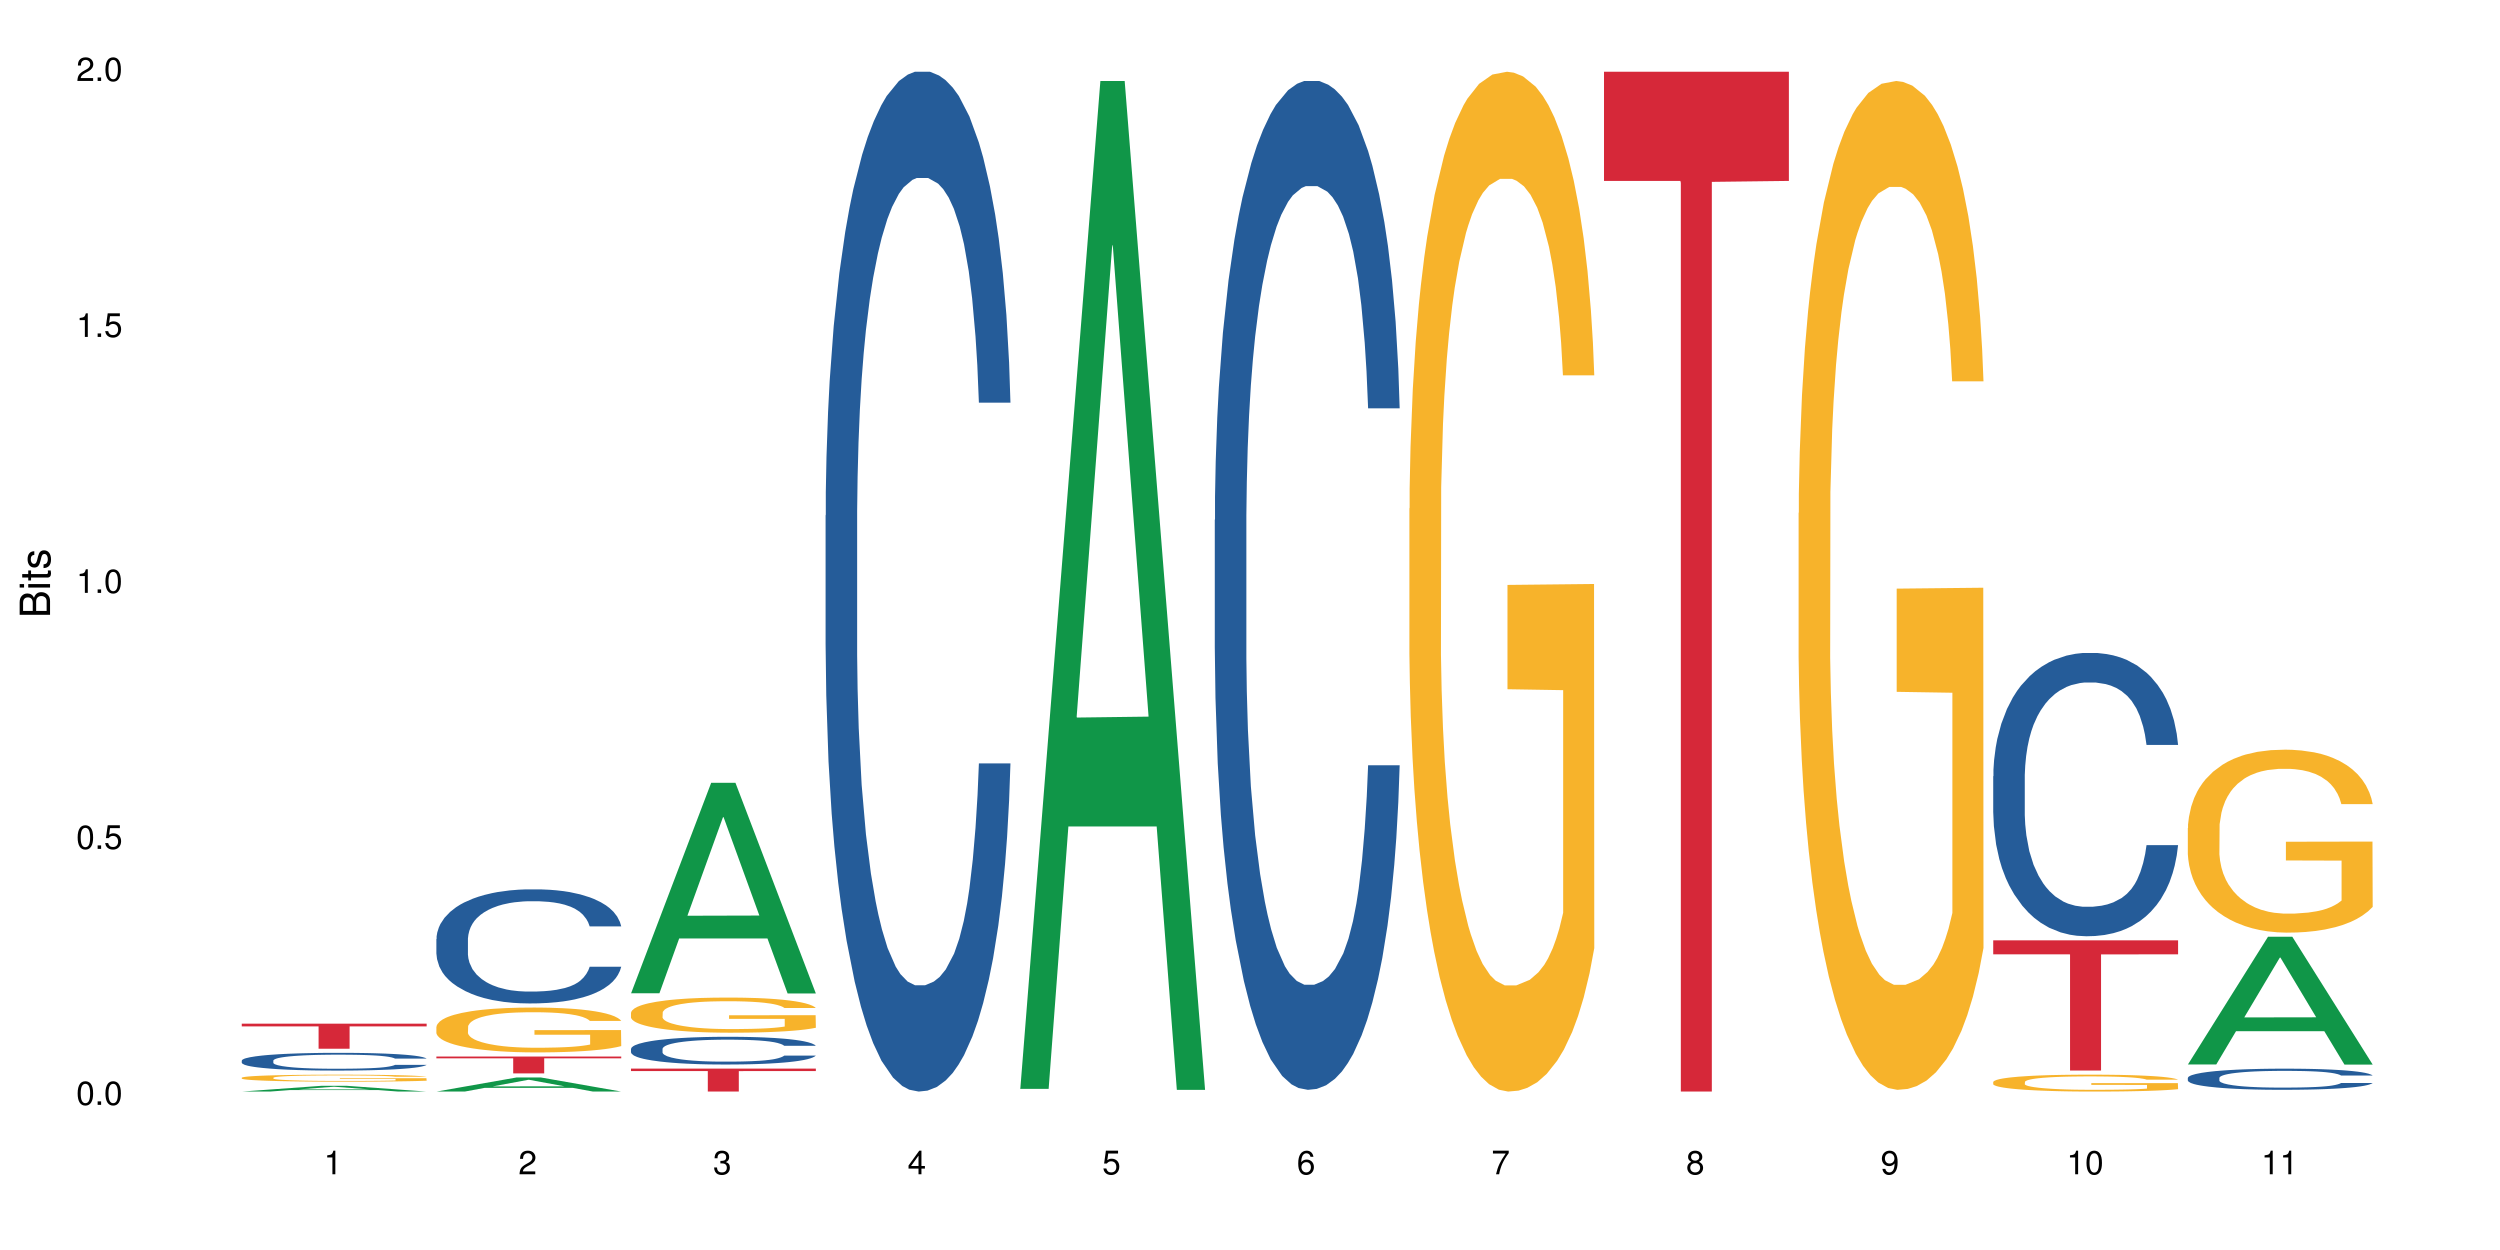<?xml version="1.0" encoding="UTF-8"?>
<svg xmlns="http://www.w3.org/2000/svg" xmlns:xlink="http://www.w3.org/1999/xlink" width="720pt" height="360pt" viewBox="0 0 720 360" version="1.1">
<defs>
<g>
<symbol overflow="visible" id="glyph0-0">
<path style="stroke:none;" d=""/>
</symbol>
<symbol overflow="visible" id="glyph0-1">
<path style="stroke:none;" d="M 2.641 -6.797 C 2 -6.797 1.422 -6.531 1.078 -6.047 C 0.641 -5.453 0.406 -4.547 0.406 -3.297 C 0.406 -1 1.188 0.219 2.641 0.219 C 4.078 0.219 4.859 -1 4.859 -3.234 C 4.859 -4.562 4.656 -5.438 4.203 -6.047 C 3.844 -6.531 3.281 -6.797 2.641 -6.797 Z M 2.641 -6.047 C 3.547 -6.047 4 -5.125 4 -3.312 C 4 -1.375 3.562 -0.484 2.625 -0.484 C 1.734 -0.484 1.281 -1.422 1.281 -3.281 C 1.281 -5.141 1.734 -6.047 2.641 -6.047 Z M 2.641 -6.047 "/>
</symbol>
<symbol overflow="visible" id="glyph0-2">
<path style="stroke:none;" d="M 1.828 -1 L 0.828 -1 L 0.828 0 L 1.828 0 Z M 1.828 -1 "/>
</symbol>
<symbol overflow="visible" id="glyph0-3">
<path style="stroke:none;" d="M 4.562 -6.797 L 1.062 -6.797 L 0.547 -3.094 L 1.328 -3.094 C 1.719 -3.562 2.047 -3.734 2.578 -3.734 C 3.484 -3.734 4.062 -3.109 4.062 -2.094 C 4.062 -1.125 3.484 -0.531 2.578 -0.531 C 1.828 -0.531 1.375 -0.906 1.188 -1.672 L 0.328 -1.672 C 0.453 -1.109 0.547 -0.844 0.75 -0.594 C 1.125 -0.078 1.828 0.219 2.594 0.219 C 3.969 0.219 4.922 -0.781 4.922 -2.219 C 4.922 -3.562 4.031 -4.484 2.719 -4.484 C 2.25 -4.484 1.859 -4.359 1.469 -4.062 L 1.734 -5.969 L 4.562 -5.969 Z M 4.562 -6.797 "/>
</symbol>
<symbol overflow="visible" id="glyph0-4">
<path style="stroke:none;" d="M 2.484 -4.844 L 2.484 0 L 3.328 0 L 3.328 -6.797 L 2.766 -6.797 C 2.469 -5.75 2.281 -5.609 0.984 -5.453 L 0.984 -4.844 Z M 2.484 -4.844 "/>
</symbol>
<symbol overflow="visible" id="glyph0-5">
<path style="stroke:none;" d="M 4.859 -0.828 L 1.281 -0.828 C 1.359 -1.391 1.672 -1.75 2.5 -2.234 L 3.469 -2.75 C 4.406 -3.266 4.906 -3.969 4.906 -4.812 C 4.906 -5.375 4.672 -5.906 4.266 -6.266 C 3.859 -6.625 3.375 -6.797 2.719 -6.797 C 1.859 -6.797 1.219 -6.5 0.844 -5.922 C 0.609 -5.562 0.5 -5.125 0.484 -4.438 L 1.328 -4.438 C 1.359 -4.906 1.406 -5.188 1.531 -5.406 C 1.75 -5.812 2.188 -6.062 2.703 -6.062 C 3.469 -6.062 4.031 -5.516 4.031 -4.781 C 4.031 -4.25 3.719 -3.797 3.125 -3.438 L 2.234 -2.938 C 0.812 -2.141 0.406 -1.5 0.328 0 L 4.859 0 Z M 4.859 -0.828 "/>
</symbol>
<symbol overflow="visible" id="glyph0-6">
<path style="stroke:none;" d="M 2.125 -3.125 L 2.578 -3.125 C 3.516 -3.125 3.984 -2.703 3.984 -1.891 C 3.984 -1.031 3.469 -0.531 2.578 -0.531 C 1.656 -0.531 1.203 -0.984 1.156 -1.969 L 0.312 -1.969 C 0.344 -1.422 0.438 -1.078 0.609 -0.766 C 0.953 -0.109 1.625 0.219 2.547 0.219 C 3.953 0.219 4.859 -0.609 4.859 -1.906 C 4.859 -2.766 4.516 -3.25 3.703 -3.516 C 4.344 -3.766 4.656 -4.25 4.656 -4.938 C 4.656 -6.109 3.875 -6.797 2.578 -6.797 C 1.203 -6.797 0.484 -6.047 0.453 -4.609 L 1.297 -4.609 C 1.312 -5.016 1.344 -5.25 1.453 -5.453 C 1.641 -5.828 2.062 -6.062 2.594 -6.062 C 3.344 -6.062 3.797 -5.625 3.797 -4.906 C 3.797 -4.422 3.609 -4.141 3.25 -3.984 C 3.016 -3.891 2.719 -3.844 2.125 -3.844 Z M 2.125 -3.125 "/>
</symbol>
<symbol overflow="visible" id="glyph0-7">
<path style="stroke:none;" d="M 3.141 -1.625 L 3.141 0 L 3.984 0 L 3.984 -1.625 L 4.984 -1.625 L 4.984 -2.391 L 3.984 -2.391 L 3.984 -6.797 L 3.359 -6.797 L 0.266 -2.516 L 0.266 -1.625 Z M 3.141 -2.391 L 1 -2.391 L 3.141 -5.359 Z M 3.141 -2.391 "/>
</symbol>
<symbol overflow="visible" id="glyph0-8">
<path style="stroke:none;" d="M 4.781 -5.031 C 4.609 -6.141 3.891 -6.797 2.844 -6.797 C 2.094 -6.797 1.422 -6.438 1.031 -5.828 C 0.609 -5.172 0.406 -4.344 0.406 -3.094 C 0.406 -1.953 0.578 -1.234 0.984 -0.625 C 1.359 -0.078 1.953 0.219 2.703 0.219 C 3.984 0.219 4.922 -0.734 4.922 -2.078 C 4.922 -3.344 4.062 -4.234 2.844 -4.234 C 2.172 -4.234 1.641 -3.969 1.281 -3.469 C 1.281 -5.125 1.828 -6.047 2.797 -6.047 C 3.391 -6.047 3.797 -5.672 3.938 -5.031 Z M 2.734 -3.484 C 3.547 -3.484 4.062 -2.922 4.062 -2 C 4.062 -1.156 3.484 -0.531 2.703 -0.531 C 1.922 -0.531 1.328 -1.188 1.328 -2.047 C 1.328 -2.891 1.906 -3.484 2.734 -3.484 Z M 2.734 -3.484 "/>
</symbol>
<symbol overflow="visible" id="glyph0-9">
<path style="stroke:none;" d="M 4.984 -6.797 L 0.438 -6.797 L 0.438 -5.969 L 4.109 -5.969 C 2.5 -3.656 1.828 -2.234 1.328 0 L 2.219 0 C 2.594 -2.172 3.453 -4.047 4.984 -6.094 Z M 4.984 -6.797 "/>
</symbol>
<symbol overflow="visible" id="glyph0-10">
<path style="stroke:none;" d="M 3.75 -3.578 C 4.453 -4 4.688 -4.344 4.688 -4.984 C 4.688 -6.047 3.844 -6.797 2.641 -6.797 C 1.438 -6.797 0.594 -6.047 0.594 -4.984 C 0.594 -4.359 0.828 -4.016 1.516 -3.578 C 0.734 -3.203 0.359 -2.641 0.359 -1.891 C 0.359 -0.641 1.297 0.219 2.641 0.219 C 3.984 0.219 4.922 -0.641 4.922 -1.875 C 4.922 -2.641 4.531 -3.203 3.75 -3.578 Z M 2.641 -6.047 C 3.359 -6.047 3.812 -5.625 3.812 -4.969 C 3.812 -4.344 3.344 -3.922 2.641 -3.922 C 1.922 -3.922 1.453 -4.344 1.453 -4.984 C 1.453 -5.625 1.922 -6.047 2.641 -6.047 Z M 2.641 -3.203 C 3.484 -3.203 4.062 -2.672 4.062 -1.875 C 4.062 -1.062 3.484 -0.531 2.625 -0.531 C 1.797 -0.531 1.219 -1.078 1.219 -1.875 C 1.219 -2.672 1.797 -3.203 2.641 -3.203 Z M 2.641 -3.203 "/>
</symbol>
<symbol overflow="visible" id="glyph0-11">
<path style="stroke:none;" d="M 0.516 -1.547 C 0.672 -0.438 1.406 0.219 2.438 0.219 C 3.188 0.219 3.859 -0.141 4.266 -0.75 C 4.688 -1.406 4.891 -2.25 4.891 -3.484 C 4.891 -4.625 4.703 -5.359 4.312 -5.953 C 3.938 -6.5 3.344 -6.797 2.594 -6.797 C 1.297 -6.797 0.359 -5.844 0.359 -4.516 C 0.359 -3.25 1.234 -2.344 2.453 -2.344 C 3.094 -2.344 3.562 -2.578 4.016 -3.109 C 4 -1.453 3.469 -0.531 2.5 -0.531 C 1.906 -0.531 1.484 -0.906 1.359 -1.547 Z M 2.578 -6.062 C 3.375 -6.062 3.969 -5.406 3.969 -4.531 C 3.969 -3.688 3.375 -3.094 2.547 -3.094 C 1.734 -3.094 1.234 -3.672 1.234 -4.578 C 1.234 -5.438 1.797 -6.062 2.578 -6.062 Z M 2.578 -6.062 "/>
</symbol>
<symbol overflow="visible" id="glyph1-0">
<path style="stroke:none;" d=""/>
</symbol>
<symbol overflow="visible" id="glyph1-1">
<path style="stroke:none;" d="M 0 -0.953 L 0 -4.891 C 0 -5.719 -0.234 -6.344 -0.734 -6.797 C -1.188 -7.234 -1.812 -7.469 -2.5 -7.469 C -3.547 -7.469 -4.188 -7 -4.625 -5.875 C -4.984 -6.672 -5.641 -7.094 -6.531 -7.094 C -7.156 -7.094 -7.734 -6.859 -8.141 -6.391 C -8.562 -5.938 -8.75 -5.344 -8.75 -4.5 L -8.75 -0.953 Z M -4.984 -2.062 L -7.766 -2.062 L -7.766 -4.219 C -7.766 -4.844 -7.688 -5.203 -7.453 -5.5 C -7.219 -5.812 -6.859 -5.969 -6.375 -5.969 C -5.906 -5.969 -5.531 -5.812 -5.297 -5.5 C -5.062 -5.203 -4.984 -4.844 -4.984 -4.219 Z M -0.984 -2.062 L -4 -2.062 L -4 -4.781 C -4 -5.328 -3.859 -5.688 -3.578 -5.953 C -3.297 -6.219 -2.922 -6.359 -2.484 -6.359 C -2.062 -6.359 -1.688 -6.219 -1.406 -5.953 C -1.109 -5.688 -0.984 -5.328 -0.984 -4.781 Z M -0.984 -2.062 "/>
</symbol>
<symbol overflow="visible" id="glyph1-2">
<path style="stroke:none;" d="M -6.281 -1.797 L -6.281 -0.797 L 0 -0.797 L 0 -1.797 Z M -8.75 -1.797 L -8.75 -0.797 L -7.484 -0.797 L -7.484 -1.797 Z M -8.75 -1.797 "/>
</symbol>
<symbol overflow="visible" id="glyph1-3">
<path style="stroke:none;" d="M -6.281 -3.047 L -6.281 -2.016 L -8.016 -2.016 L -8.016 -1.016 L -6.281 -1.016 L -6.281 -0.172 L -5.469 -0.172 L -5.469 -1.016 L -0.719 -1.016 C -0.078 -1.016 0.281 -1.453 0.281 -2.234 C 0.281 -2.469 0.25 -2.719 0.188 -3.047 L -0.641 -3.047 C -0.609 -2.922 -0.594 -2.766 -0.594 -2.562 C -0.594 -2.141 -0.719 -2.016 -1.156 -2.016 L -5.469 -2.016 L -5.469 -3.047 Z M -6.281 -3.047 "/>
</symbol>
<symbol overflow="visible" id="glyph1-4">
<path style="stroke:none;" d="M -4.531 -5.25 C -5.766 -5.25 -6.469 -4.422 -6.469 -2.969 C -6.469 -1.516 -5.719 -0.562 -4.547 -0.562 C -3.562 -0.562 -3.094 -1.062 -2.734 -2.562 L -2.516 -3.484 C -2.344 -4.188 -2.094 -4.469 -1.625 -4.469 C -1.047 -4.469 -0.641 -3.875 -0.641 -3 C -0.641 -2.453 -0.797 -2 -1.062 -1.75 C -1.25 -1.594 -1.422 -1.531 -1.875 -1.469 L -1.875 -0.406 C -0.422 -0.453 0.281 -1.266 0.281 -2.922 C 0.281 -4.5 -0.5 -5.516 -1.719 -5.516 C -2.656 -5.516 -3.172 -4.984 -3.469 -3.734 L -3.703 -2.766 C -3.891 -1.953 -4.156 -1.609 -4.594 -1.609 C -5.172 -1.609 -5.547 -2.125 -5.547 -2.938 C -5.547 -3.75 -5.203 -4.172 -4.531 -4.203 Z M -4.531 -5.25 "/>
</symbol>
</g>
</defs>
<g id="surface124058">
<rect x="0" y="0" width="720" height="360" style="fill:rgb(100%,100%,100%);fill-opacity:1;stroke:none;"/>
<path style=" stroke:none;fill-rule:nonzero;fill:rgb(6.275%,58.824%,28.235%);fill-opacity:1;" d="M 69.629 314.367 L 69.688 314.367 L 92.723 312.703 L 99.723 312.703 L 122.875 314.371 L 114.738 314.371 L 108.938 313.938 L 83.508 313.938 L 77.82 314.367 L 69.629 314.367 L 85.957 313.754 L 106.605 313.754 L 96.309 312.977 L 96.195 312.977 L 96.082 312.98 L 85.898 313.754 L 85.957 313.754 Z M 69.629 314.367 "/>
<path style=" stroke:none;fill-rule:nonzero;fill:rgb(14.51%,36.078%,60%);fill-opacity:1;" d="M 69.629 305.441 L 69.695 305.438 L 69.695 305.324 L 69.891 305.148 L 70.344 304.922 L 70.797 304.77 L 71.969 304.492 L 73.59 304.227 L 75.277 304.02 L 76.512 303.898 L 77.617 303.805 L 80.148 303.633 L 81.773 303.543 L 83.523 303.465 L 85.668 303.387 L 87.227 303.34 L 90.73 303.266 L 93.328 303.23 L 95.344 303.219 L 99.691 303.219 L 102.289 303.238 L 104.172 303.262 L 106.25 303.297 L 108.004 303.34 L 111.055 303.441 L 113.781 303.574 L 115.016 303.648 L 116.965 303.793 L 118.457 303.934 L 119.496 304.055 L 120.664 304.227 L 121.703 304.438 L 122.484 304.676 L 122.875 304.875 L 113.781 304.875 L 113.328 304.688 L 112.809 304.543 L 111.836 304.352 L 110.859 304.219 L 109.496 304.082 L 108.266 303.992 L 106.574 303.906 L 105.082 303.848 L 103.523 303.805 L 102.031 303.777 L 99.172 303.75 L 95.863 303.75 L 94.629 303.758 L 92.098 303.797 L 90.73 303.828 L 88.785 303.895 L 87.422 303.957 L 85.797 304.051 L 84.695 304.129 L 83.328 304.25 L 82.355 304.359 L 81.254 304.512 L 80.602 304.629 L 80.02 304.758 L 79.5 304.914 L 79.109 305.078 L 78.852 305.25 L 78.719 305.418 L 78.719 306.141 L 78.852 306.309 L 79.176 306.508 L 80.02 306.789 L 81.254 307.039 L 82.68 307.234 L 84.043 307.375 L 84.824 307.441 L 85.863 307.516 L 87.484 307.609 L 89.824 307.703 L 91.188 307.738 L 93.266 307.777 L 95.406 307.797 L 98.266 307.797 L 100.797 307.777 L 102.484 307.754 L 104.238 307.715 L 106.641 307.637 L 108.133 307.562 L 109.434 307.473 L 110.406 307.383 L 111.055 307.309 L 112.031 307.164 L 112.809 307.004 L 113.395 306.844 L 113.781 306.684 L 122.875 306.684 L 122.484 306.871 L 121.898 307.051 L 121.316 307.188 L 120.406 307.352 L 119.367 307.496 L 117.875 307.66 L 116.641 307.766 L 115.016 307.883 L 113.523 307.973 L 111.898 308.051 L 109.496 308.145 L 107.938 308.191 L 106.25 308.234 L 104.238 308.27 L 101.707 308.305 L 98.977 308.324 L 96.445 308.328 L 93.719 308.316 L 91.707 308.301 L 89.043 308.258 L 85.73 308.172 L 83.328 308.086 L 81.445 307.996 L 79.824 307.902 L 78.004 307.777 L 75.668 307.57 L 74.238 307.41 L 73.266 307.281 L 72.16 307.098 L 71.383 306.938 L 70.473 306.676 L 69.824 306.344 L 69.629 306.086 Z M 69.629 305.441 "/>
<path style=" stroke:none;fill-rule:nonzero;fill:rgb(96.863%,70.196%,16.863%);fill-opacity:1;" d="M 69.629 310.371 L 69.695 310.371 L 69.695 310.332 L 69.953 310.25 L 70.602 310.137 L 71.449 310.043 L 72.355 309.969 L 72.941 309.93 L 73.914 309.875 L 74.758 309.832 L 76.902 309.75 L 79.629 309.672 L 81.121 309.641 L 82.809 309.609 L 85.215 309.574 L 86.316 309.559 L 89.691 309.531 L 93.523 309.512 L 97.746 309.508 L 99.691 309.508 L 102.355 309.516 L 105.992 309.535 L 108.07 309.555 L 109.691 309.574 L 111.379 309.598 L 113.457 309.633 L 115.406 309.68 L 116.965 309.723 L 118.523 309.777 L 119.82 309.836 L 120.926 309.902 L 121.898 309.98 L 122.484 310.043 L 122.875 310.109 L 113.848 310.109 L 113.328 310.043 L 112.742 309.992 L 111.77 309.934 L 110.797 309.887 L 109.82 309.852 L 108.004 309.805 L 106.445 309.777 L 104.496 309.75 L 102.613 309.734 L 100.473 309.723 L 99.172 309.719 L 95.73 309.719 L 92.613 309.73 L 90.797 309.746 L 89.5 309.762 L 87.68 309.789 L 86.578 309.812 L 85.926 309.824 L 83.98 309.883 L 82.68 309.934 L 81.965 309.969 L 81.059 310.023 L 80.406 310.074 L 79.695 310.148 L 79.305 310.203 L 78.785 310.328 L 78.719 310.66 L 78.914 310.73 L 79.305 310.805 L 79.824 310.871 L 80.602 310.941 L 81.383 310.996 L 82.746 311.066 L 83.914 311.117 L 84.824 311.148 L 86.578 311.195 L 87.289 311.215 L 88.98 311.246 L 90.73 311.273 L 92.875 311.293 L 94.5 311.305 L 97.094 311.316 L 100.406 311.316 L 104.305 311.305 L 106.77 311.289 L 108.457 311.273 L 109.562 311.262 L 110.926 311.242 L 111.898 311.223 L 112.809 311.203 L 113.914 311.172 L 113.914 310.73 L 97.875 310.73 L 97.875 310.523 L 122.809 310.52 L 122.875 311.242 L 121.512 311.289 L 119.82 311.34 L 118.199 311.375 L 116.512 311.406 L 114.109 311.441 L 112.16 311.465 L 109.172 311.488 L 106.445 311.508 L 103.59 311.516 L 101.055 311.523 L 98.07 311.523 L 95.406 311.52 L 92.551 311.512 L 90.277 311.496 L 88.199 311.477 L 86.121 311.453 L 83.523 311.414 L 81.836 311.383 L 80.082 311.344 L 78.332 311.297 L 76.773 311.25 L 75.734 311.211 L 74.695 311.164 L 73.59 311.109 L 72.551 311.047 L 71.773 310.992 L 71.059 310.926 L 70.539 310.863 L 70.02 310.781 L 69.758 310.715 L 69.629 310.66 Z M 69.629 310.371 "/>
<path style=" stroke:none;fill-rule:nonzero;fill:rgb(83.922%,15.686%,22.353%);fill-opacity:1;" d="M 69.629 294.82 L 122.875 294.82 L 122.875 295.594 L 100.684 295.602 L 100.684 302.039 L 91.754 302.039 L 91.754 295.605 L 91.625 295.594 L 69.629 295.594 Z M 69.629 294.82 "/>
<path style=" stroke:none;fill-rule:nonzero;fill:rgb(6.275%,58.824%,28.235%);fill-opacity:1;" d="M 125.676 314.367 L 125.734 314.363 L 148.77 310.312 L 155.77 310.312 L 178.918 314.371 L 170.785 314.371 L 164.984 313.312 L 139.555 313.312 L 133.867 314.367 L 125.676 314.367 L 142 312.875 L 162.652 312.871 L 152.355 310.977 L 152.242 310.973 L 152.129 310.984 L 141.945 312.871 L 142 312.875 Z M 125.676 314.367 "/>
<path style=" stroke:none;fill-rule:nonzero;fill:rgb(14.51%,36.078%,60%);fill-opacity:1;" d="M 125.676 270.434 L 125.742 270.406 L 125.742 269.684 L 125.934 268.543 L 126.391 267.102 L 126.844 266.109 L 128.012 264.336 L 129.637 262.625 L 131.324 261.305 L 132.559 260.523 L 133.664 259.922 L 136.195 258.812 L 137.816 258.242 L 139.57 257.73 L 141.715 257.219 L 143.273 256.918 L 146.777 256.438 L 149.375 256.23 L 151.391 256.141 L 155.738 256.141 L 158.336 256.258 L 160.219 256.41 L 162.297 256.648 L 164.051 256.918 L 167.102 257.582 L 169.828 258.422 L 171.062 258.902 L 173.012 259.832 L 174.504 260.734 L 175.543 261.516 L 176.711 262.625 L 177.75 263.977 L 178.531 265.508 L 178.918 266.801 L 169.828 266.801 L 169.375 265.598 L 168.855 264.668 L 167.883 263.438 L 166.906 262.566 L 165.543 261.695 L 164.309 261.125 L 162.621 260.555 L 161.129 260.191 L 159.57 259.922 L 158.078 259.742 L 155.219 259.562 L 151.906 259.562 L 150.676 259.621 L 148.141 259.863 L 146.777 260.074 L 144.832 260.492 L 143.469 260.883 L 141.844 261.484 L 140.738 261.996 L 139.375 262.777 L 138.402 263.469 L 137.297 264.457 L 136.648 265.207 L 136.066 266.051 L 135.547 267.039 L 135.156 268.094 L 134.895 269.203 L 134.766 270.285 L 134.766 274.941 L 134.895 276.02 L 135.219 277.281 L 136.066 279.113 L 137.297 280.707 L 138.727 281.969 L 140.09 282.867 L 140.871 283.289 L 141.91 283.77 L 143.531 284.371 L 145.871 284.969 L 147.234 285.211 L 149.312 285.449 L 151.453 285.57 L 154.312 285.57 L 156.844 285.449 L 158.531 285.301 L 160.285 285.062 L 162.688 284.551 L 164.18 284.07 L 165.48 283.5 L 166.453 282.93 L 167.102 282.449 L 168.074 281.516 L 168.855 280.496 L 169.441 279.445 L 169.828 278.422 L 178.918 278.422 L 178.531 279.625 L 177.945 280.797 L 177.363 281.668 L 176.453 282.719 L 175.414 283.648 L 173.922 284.699 L 172.688 285.391 L 171.062 286.141 L 169.57 286.711 L 167.945 287.223 L 165.543 287.824 L 163.984 288.125 L 162.297 288.395 L 160.285 288.633 L 157.754 288.844 L 155.023 288.965 L 152.492 288.996 L 149.766 288.934 L 147.754 288.816 L 145.09 288.543 L 141.777 288.004 L 139.375 287.434 L 137.492 286.863 L 135.871 286.262 L 134.051 285.449 L 131.715 284.129 L 130.285 283.109 L 129.312 282.266 L 128.207 281.098 L 127.43 280.047 L 126.52 278.363 L 125.871 276.23 L 125.676 274.578 Z M 125.676 270.434 "/>
<path style=" stroke:none;fill-rule:nonzero;fill:rgb(96.863%,70.196%,16.863%);fill-opacity:1;" d="M 125.676 295.707 L 125.742 295.695 L 125.742 295.461 L 126 294.93 L 126.648 294.199 L 127.492 293.598 L 128.402 293.125 L 128.988 292.875 L 129.961 292.523 L 130.805 292.262 L 132.949 291.73 L 135.676 291.234 L 137.168 291.023 L 138.855 290.824 L 141.258 290.598 L 142.363 290.516 L 145.738 290.328 L 149.57 290.211 L 153.793 290.176 L 155.738 290.188 L 158.402 290.234 L 162.039 290.363 L 164.117 290.48 L 165.738 290.598 L 167.426 290.754 L 169.504 290.988 L 171.453 291.273 L 173.012 291.555 L 174.57 291.91 L 175.867 292.285 L 176.973 292.699 L 177.945 293.195 L 178.531 293.609 L 178.918 294.02 L 169.895 294.02 L 169.375 293.609 L 168.789 293.289 L 167.816 292.898 L 166.844 292.617 L 165.867 292.391 L 164.051 292.086 L 162.492 291.898 L 160.543 291.73 L 158.66 291.625 L 156.52 291.555 L 155.219 291.531 L 151.777 291.531 L 148.66 291.613 L 146.844 291.707 L 145.543 291.801 L 143.727 291.98 L 142.621 292.121 L 141.973 292.215 L 140.027 292.582 L 138.727 292.91 L 138.012 293.137 L 137.105 293.488 L 136.453 293.809 L 135.738 294.281 L 135.352 294.633 L 134.832 295.438 L 134.766 297.559 L 134.961 298.008 L 135.352 298.492 L 135.871 298.918 L 136.648 299.363 L 137.43 299.707 L 138.793 300.168 L 139.961 300.473 L 140.871 300.676 L 142.621 300.992 L 143.336 301.098 L 145.023 301.312 L 146.777 301.477 L 148.922 301.617 L 150.543 301.688 L 153.141 301.746 L 156.453 301.746 L 160.348 301.676 L 162.816 301.582 L 164.504 301.488 L 165.609 301.406 L 166.973 301.277 L 167.945 301.156 L 168.855 301.027 L 169.961 300.828 L 169.961 298.008 L 153.922 297.996 L 153.922 296.676 L 178.855 296.664 L 178.918 301.277 L 177.555 301.594 L 175.867 301.902 L 174.246 302.137 L 172.555 302.336 L 170.152 302.562 L 168.207 302.703 L 165.219 302.867 L 162.492 302.973 L 159.637 303.047 L 157.102 303.082 L 154.117 303.094 L 151.453 303.07 L 148.598 303 L 146.324 302.902 L 144.246 302.785 L 142.168 302.633 L 139.57 302.383 L 137.883 302.184 L 136.129 301.938 L 134.375 301.641 L 132.816 301.324 L 131.777 301.074 L 130.742 300.793 L 129.637 300.438 L 128.598 300.035 L 127.82 299.672 L 127.105 299.258 L 126.586 298.867 L 126.066 298.34 L 125.805 297.914 L 125.676 297.547 Z M 125.676 295.707 "/>
<path style=" stroke:none;fill-rule:nonzero;fill:rgb(83.922%,15.686%,22.353%);fill-opacity:1;" d="M 125.676 304.273 L 178.918 304.273 L 178.918 304.793 L 156.73 304.797 L 156.73 309.133 L 147.801 309.133 L 147.801 304.801 L 147.672 304.793 L 125.676 304.793 Z M 125.676 304.273 "/>
<path style=" stroke:none;fill-rule:nonzero;fill:rgb(6.275%,58.824%,28.235%);fill-opacity:1;" d="M 181.723 286.062 L 181.777 286.004 L 204.816 225.453 L 211.812 225.453 L 234.965 286.121 L 226.832 286.121 L 221.031 270.285 L 195.602 270.285 L 189.914 286.062 L 181.723 286.062 L 198.047 263.734 L 218.695 263.676 L 208.402 235.363 L 208.289 235.309 L 208.172 235.477 L 197.992 263.676 L 198.047 263.734 Z M 181.723 286.062 "/>
<path style=" stroke:none;fill-rule:nonzero;fill:rgb(14.51%,36.078%,60%);fill-opacity:1;" d="M 181.723 302.074 L 181.785 302.066 L 181.785 301.891 L 181.98 301.613 L 182.438 301.262 L 182.891 301.023 L 184.059 300.59 L 185.684 300.176 L 187.371 299.855 L 188.605 299.664 L 189.707 299.52 L 192.242 299.25 L 193.863 299.109 L 195.617 298.984 L 197.762 298.863 L 199.32 298.789 L 202.824 298.672 L 205.422 298.621 L 207.434 298.598 L 211.785 298.598 L 214.383 298.629 L 216.266 298.664 L 218.344 298.723 L 220.098 298.789 L 223.148 298.949 L 225.875 299.152 L 227.109 299.27 L 229.059 299.496 L 230.551 299.715 L 231.59 299.906 L 232.758 300.176 L 233.797 300.504 L 234.578 300.875 L 234.965 301.191 L 225.875 301.191 L 225.422 300.898 L 224.902 300.672 L 223.926 300.371 L 222.953 300.16 L 221.59 299.949 L 220.355 299.812 L 218.668 299.672 L 217.176 299.586 L 215.617 299.52 L 214.121 299.477 L 211.266 299.43 L 207.953 299.43 L 206.723 299.445 L 204.188 299.504 L 202.824 299.555 L 200.875 299.656 L 199.512 299.754 L 197.891 299.898 L 196.785 300.023 L 195.422 300.211 L 194.449 300.379 L 193.344 300.621 L 192.695 300.805 L 192.109 301.008 L 191.59 301.25 L 191.203 301.504 L 190.941 301.773 L 190.812 302.035 L 190.812 303.168 L 190.941 303.43 L 191.266 303.738 L 192.109 304.184 L 193.344 304.57 L 194.773 304.875 L 196.137 305.094 L 196.918 305.195 L 197.953 305.312 L 199.578 305.457 L 201.914 305.605 L 203.281 305.664 L 205.355 305.723 L 207.5 305.75 L 210.355 305.75 L 212.891 305.723 L 214.578 305.684 L 216.332 305.625 L 218.734 305.504 L 220.227 305.387 L 221.523 305.246 L 222.5 305.109 L 223.148 304.992 L 224.121 304.766 L 224.902 304.516 L 225.484 304.262 L 225.875 304.016 L 234.965 304.016 L 234.578 304.305 L 233.992 304.59 L 233.406 304.801 L 232.5 305.059 L 231.461 305.285 L 229.965 305.539 L 228.734 305.707 L 227.109 305.891 L 225.617 306.027 L 223.992 306.152 L 221.59 306.297 L 220.031 306.371 L 218.344 306.438 L 216.332 306.496 L 213.797 306.547 L 211.07 306.574 L 208.539 306.582 L 205.812 306.566 L 203.801 306.539 L 201.137 306.473 L 197.824 306.34 L 195.422 306.203 L 193.539 306.062 L 191.918 305.918 L 190.098 305.723 L 187.762 305.402 L 186.332 305.152 L 185.359 304.949 L 184.254 304.664 L 183.477 304.406 L 182.566 304 L 181.918 303.48 L 181.723 303.078 Z M 181.723 302.074 "/>
<path style=" stroke:none;fill-rule:nonzero;fill:rgb(96.863%,70.196%,16.863%);fill-opacity:1;" d="M 181.723 291.633 L 181.785 291.625 L 181.785 291.441 L 182.047 291.023 L 182.695 290.449 L 183.539 289.98 L 184.449 289.609 L 185.035 289.414 L 186.008 289.137 L 186.852 288.934 L 188.996 288.52 L 191.723 288.133 L 193.215 287.965 L 194.902 287.809 L 197.305 287.633 L 198.41 287.566 L 201.785 287.418 L 205.617 287.328 L 209.836 287.301 L 211.785 287.309 L 214.449 287.344 L 218.082 287.445 L 220.16 287.539 L 221.785 287.633 L 223.473 287.754 L 225.551 287.938 L 227.5 288.16 L 229.059 288.379 L 230.617 288.656 L 231.914 288.953 L 233.02 289.277 L 233.992 289.664 L 234.578 289.988 L 234.965 290.312 L 225.941 290.312 L 225.422 289.988 L 224.836 289.738 L 223.863 289.434 L 222.891 289.211 L 221.914 289.035 L 220.098 288.797 L 218.539 288.648 L 216.59 288.52 L 214.707 288.438 L 212.566 288.379 L 211.266 288.363 L 207.824 288.363 L 204.707 288.426 L 202.891 288.5 L 201.59 288.574 L 199.773 288.715 L 198.668 288.824 L 198.02 288.898 L 196.07 289.184 L 194.773 289.445 L 194.059 289.617 L 193.148 289.895 L 192.5 290.145 L 191.785 290.516 L 191.398 290.793 L 190.879 291.422 L 190.812 293.086 L 191.008 293.438 L 191.398 293.816 L 191.918 294.148 L 192.695 294.5 L 193.477 294.766 L 194.84 295.129 L 196.008 295.367 L 196.918 295.523 L 198.668 295.773 L 199.383 295.859 L 201.07 296.023 L 202.824 296.152 L 204.969 296.266 L 206.59 296.32 L 209.188 296.367 L 212.5 296.367 L 216.395 296.312 L 218.863 296.238 L 220.551 296.164 L 221.656 296.098 L 223.02 295.996 L 223.992 295.902 L 224.902 295.801 L 226.004 295.645 L 226.004 293.438 L 209.969 293.426 L 209.969 292.391 L 234.902 292.383 L 234.965 295.996 L 233.602 296.246 L 231.914 296.488 L 230.293 296.672 L 228.602 296.828 L 226.199 297.004 L 224.254 297.113 L 221.266 297.246 L 218.539 297.328 L 215.68 297.383 L 213.148 297.41 L 210.164 297.422 L 207.5 297.402 L 204.645 297.348 L 202.371 297.273 L 200.293 297.18 L 198.215 297.059 L 195.617 296.867 L 193.93 296.707 L 192.176 296.516 L 190.422 296.281 L 188.863 296.035 L 187.824 295.84 L 186.785 295.617 L 185.684 295.34 L 184.645 295.027 L 183.863 294.738 L 183.152 294.418 L 182.633 294.109 L 182.113 293.695 L 181.852 293.363 L 181.723 293.074 Z M 181.723 291.633 "/>
<path style=" stroke:none;fill-rule:nonzero;fill:rgb(83.922%,15.686%,22.353%);fill-opacity:1;" d="M 181.723 307.762 L 234.965 307.762 L 234.965 308.469 L 212.777 308.477 L 212.777 314.371 L 203.848 314.371 L 203.848 308.48 L 203.719 308.469 L 181.723 308.469 Z M 181.723 307.762 "/>
<path style=" stroke:none;fill-rule:nonzero;fill:rgb(14.51%,36.078%,60%);fill-opacity:1;" d="M 237.77 148.457 L 237.832 148.188 L 237.832 141.742 L 238.027 131.543 L 238.484 118.656 L 238.938 109.797 L 240.105 93.957 L 241.73 78.652 L 243.418 66.84 L 244.652 59.859 L 245.754 54.492 L 248.289 44.559 L 249.91 39.457 L 251.664 34.891 L 253.805 30.328 L 255.363 27.645 L 258.871 23.348 L 261.469 21.469 L 263.48 20.664 L 267.832 20.664 L 270.43 21.738 L 272.312 23.078 L 274.391 25.227 L 276.145 27.645 L 279.195 33.551 L 281.922 41.066 L 283.156 45.363 L 285.105 53.684 L 286.598 61.738 L 287.637 68.719 L 288.805 78.652 L 289.844 90.734 L 290.621 104.426 L 291.012 115.969 L 281.922 115.969 L 281.469 105.23 L 280.949 96.91 L 279.973 85.902 L 279 78.117 L 277.637 70.332 L 276.402 65.23 L 274.715 60.129 L 273.223 56.906 L 271.664 54.492 L 270.168 52.879 L 267.312 51.27 L 264 51.27 L 262.766 51.805 L 260.234 53.953 L 258.871 55.832 L 256.922 59.59 L 255.559 63.082 L 253.938 68.449 L 252.832 73.016 L 251.469 79.996 L 250.496 86.172 L 249.391 95.031 L 248.742 101.742 L 248.156 109.258 L 247.637 118.117 L 247.25 127.516 L 246.988 137.449 L 246.859 147.113 L 246.859 188.727 L 246.988 198.391 L 247.312 209.668 L 248.156 226.043 L 249.391 240.273 L 250.82 251.547 L 252.184 259.602 L 252.961 263.359 L 254 267.656 L 255.625 273.027 L 257.961 278.395 L 259.324 280.543 L 261.402 282.691 L 263.547 283.766 L 266.402 283.766 L 268.938 282.691 L 270.625 281.348 L 272.379 279.199 L 274.781 274.637 L 276.273 270.34 L 277.57 265.242 L 278.547 260.141 L 279.195 255.844 L 280.168 247.52 L 280.949 238.395 L 281.531 228.996 L 281.922 219.867 L 291.012 219.867 L 290.621 230.609 L 290.039 241.078 L 289.453 248.863 L 288.547 258.262 L 287.508 266.582 L 286.012 275.98 L 284.777 282.152 L 283.156 288.867 L 281.664 293.969 L 280.039 298.531 L 277.637 303.898 L 276.078 306.586 L 274.391 309 L 272.379 311.148 L 269.844 313.027 L 267.117 314.102 L 264.586 314.371 L 261.859 313.832 L 259.844 312.762 L 257.184 310.344 L 253.871 305.512 L 251.469 300.41 L 249.586 295.309 L 247.961 289.941 L 246.145 282.691 L 243.809 270.879 L 242.379 261.75 L 241.406 254.234 L 240.301 243.762 L 239.523 234.367 L 238.613 219.332 L 237.965 200.27 L 237.77 185.504 Z M 237.77 148.457 "/>
<path style=" stroke:none;fill-rule:nonzero;fill:rgb(6.275%,58.824%,28.235%);fill-opacity:1;" d="M 293.816 313.602 L 293.871 313.328 L 316.91 23.324 L 323.906 23.324 L 347.059 313.875 L 338.926 313.875 L 333.121 238.031 L 307.695 238.031 L 302.008 313.602 L 293.816 313.602 L 310.141 206.656 L 330.789 206.387 L 320.492 70.793 L 320.379 70.52 L 320.266 71.34 L 310.082 206.387 L 310.141 206.656 Z M 293.816 313.602 "/>
<path style=" stroke:none;fill-rule:nonzero;fill:rgb(14.51%,36.078%,60%);fill-opacity:1;" d="M 349.859 149.742 L 349.926 149.477 L 349.926 143.102 L 350.121 133.012 L 350.574 120.262 L 351.031 111.5 L 352.199 95.828 L 353.82 80.691 L 355.512 69.004 L 356.742 62.098 L 357.848 56.789 L 360.379 46.961 L 362.004 41.914 L 363.758 37.398 L 365.898 32.883 L 367.457 30.23 L 370.965 25.98 L 373.562 24.121 L 375.574 23.324 L 379.926 23.324 L 382.523 24.387 L 384.406 25.715 L 386.484 27.84 L 388.234 30.23 L 391.289 36.07 L 394.016 43.508 L 395.25 47.758 L 397.195 55.992 L 398.691 63.957 L 399.73 70.863 L 400.898 80.691 L 401.938 92.641 L 402.715 106.188 L 403.105 117.605 L 394.016 117.605 L 393.559 106.984 L 393.039 98.75 L 392.066 87.859 L 391.094 80.16 L 389.73 72.457 L 388.496 67.41 L 386.809 62.363 L 385.312 59.176 L 383.754 56.789 L 382.262 55.195 L 379.406 53.602 L 376.094 53.602 L 374.859 54.133 L 372.328 56.258 L 370.965 58.117 L 369.016 61.832 L 367.652 65.285 L 366.027 70.598 L 364.926 75.113 L 363.562 82.02 L 362.586 88.125 L 361.484 96.891 L 360.836 103.531 L 360.25 110.969 L 359.73 119.73 L 359.34 129.027 L 359.082 138.855 L 358.953 148.414 L 358.953 189.582 L 359.082 199.141 L 359.406 210.297 L 360.25 226.496 L 361.484 240.574 L 362.914 251.727 L 364.277 259.695 L 365.055 263.414 L 366.094 267.664 L 367.719 272.977 L 370.055 278.285 L 371.418 280.41 L 373.496 282.535 L 375.641 283.598 L 378.496 283.598 L 381.027 282.535 L 382.715 281.207 L 384.469 279.082 L 386.871 274.57 L 388.367 270.32 L 389.664 265.273 L 390.637 260.227 L 391.289 255.977 L 392.262 247.746 L 393.039 238.715 L 393.625 229.418 L 394.016 220.391 L 403.105 220.391 L 402.715 231.012 L 402.133 241.371 L 401.547 249.07 L 400.637 258.367 L 399.598 266.602 L 398.105 275.895 L 396.871 282.004 L 395.25 288.645 L 393.754 293.691 L 392.133 298.207 L 389.73 303.516 L 388.172 306.172 L 386.484 308.562 L 384.469 310.688 L 381.938 312.547 L 379.211 313.609 L 376.68 313.875 L 373.949 313.344 L 371.938 312.281 L 369.277 309.891 L 365.965 305.109 L 363.562 300.066 L 361.68 295.02 L 360.055 289.707 L 358.238 282.535 L 355.898 270.852 L 354.473 261.82 L 353.496 254.383 L 352.395 244.027 L 351.613 234.73 L 350.707 219.859 L 350.055 201 L 349.859 186.395 Z M 349.859 149.742 "/>
<path style=" stroke:none;fill-rule:nonzero;fill:rgb(96.863%,70.196%,16.863%);fill-opacity:1;" d="M 405.906 146.461 L 405.973 146.191 L 405.973 140.828 L 406.23 128.758 L 406.883 112.129 L 407.727 98.449 L 408.633 87.719 L 409.219 82.086 L 410.191 74.039 L 411.039 68.141 L 413.18 56.07 L 415.906 44.805 L 417.402 39.977 L 419.09 35.414 L 421.492 30.32 L 422.594 28.441 L 425.973 24.148 L 429.801 21.469 L 434.023 20.664 L 435.973 20.93 L 438.633 22.004 L 442.27 24.953 L 444.348 27.637 L 445.969 30.32 L 447.66 33.805 L 449.738 39.172 L 451.684 45.609 L 453.242 52.047 L 454.801 60.094 L 456.102 68.676 L 457.203 78.062 L 458.176 89.328 L 458.762 98.715 L 459.152 108.105 L 450.125 108.105 L 449.605 98.715 L 449.023 91.477 L 448.047 82.625 L 447.074 76.188 L 446.102 71.09 L 444.281 64.117 L 442.723 59.824 L 440.777 56.07 L 438.895 53.656 L 436.75 52.047 L 435.453 51.508 L 432.012 51.508 L 428.895 53.387 L 427.074 55.531 L 425.777 57.68 L 423.957 61.703 L 422.855 64.922 L 422.207 67.066 L 420.258 75.383 L 418.957 82.891 L 418.246 87.988 L 417.336 96.035 L 416.688 103.277 L 415.973 114.004 L 415.582 122.051 L 415.062 140.293 L 414.996 188.574 L 415.191 198.766 L 415.582 209.762 L 416.102 219.418 L 416.883 229.609 L 417.66 237.391 L 419.023 247.852 L 420.191 254.824 L 421.102 259.383 L 422.855 266.625 L 423.57 269.039 L 425.258 273.867 L 427.012 277.625 L 429.152 280.844 L 430.777 282.453 L 433.375 283.793 L 436.684 283.793 L 440.582 282.184 L 443.047 280.039 L 444.738 277.891 L 445.84 276.016 L 447.203 273.062 L 448.18 270.383 L 449.086 267.43 L 450.191 262.871 L 450.191 198.766 L 434.152 198.496 L 434.152 168.457 L 459.086 168.188 L 459.152 273.062 L 457.789 280.305 L 456.102 287.281 L 454.477 292.645 L 452.789 297.203 L 450.387 302.301 L 448.438 305.52 L 445.449 309.273 L 442.723 311.688 L 439.867 313.297 L 437.336 314.102 L 434.348 314.371 L 431.684 313.836 L 428.828 312.227 L 426.555 310.078 L 424.477 307.398 L 422.398 303.91 L 419.805 298.277 L 418.113 293.719 L 416.363 288.086 L 414.609 281.379 L 413.051 274.137 L 412.012 268.504 L 410.973 262.066 L 409.867 254.02 L 408.828 244.898 L 408.051 236.586 L 407.336 227.195 L 406.816 218.344 L 406.297 206.277 L 406.039 196.621 L 405.906 188.305 Z M 405.906 146.461 "/>
<path style=" stroke:none;fill-rule:nonzero;fill:rgb(83.922%,15.686%,22.353%);fill-opacity:1;" d="M 461.953 20.664 L 515.199 20.664 L 515.199 52.102 L 493.008 52.379 L 493.008 314.371 L 484.078 314.371 L 484.078 52.652 L 483.949 52.102 L 461.953 52.102 Z M 461.953 20.664 "/>
<path style=" stroke:none;fill-rule:nonzero;fill:rgb(96.863%,70.196%,16.863%);fill-opacity:1;" d="M 518 147.77 L 518.066 147.504 L 518.066 142.199 L 518.324 130.258 L 518.973 113.805 L 519.816 100.273 L 520.727 89.66 L 521.312 84.086 L 522.285 76.129 L 523.129 70.289 L 525.273 58.348 L 528 47.203 L 529.492 42.43 L 531.18 37.918 L 533.582 32.875 L 534.688 31.02 L 538.062 26.773 L 541.895 24.121 L 546.117 23.324 L 548.062 23.59 L 550.727 24.648 L 554.363 27.57 L 556.441 30.223 L 558.062 32.875 L 559.75 36.324 L 561.828 41.633 L 563.777 48 L 565.336 54.367 L 566.895 62.328 L 568.191 70.82 L 569.297 80.105 L 570.27 91.25 L 570.855 100.539 L 571.246 109.824 L 562.219 109.824 L 561.699 100.539 L 561.113 93.375 L 560.141 84.617 L 559.168 78.25 L 558.191 73.207 L 556.375 66.309 L 554.816 62.062 L 552.867 58.348 L 550.984 55.961 L 548.844 54.367 L 547.543 53.84 L 544.102 53.84 L 540.984 55.695 L 539.168 57.816 L 537.871 59.941 L 536.051 63.922 L 534.949 67.105 L 534.297 69.227 L 532.352 77.453 L 531.051 84.883 L 530.336 89.926 L 529.43 97.887 L 528.777 105.051 L 528.066 115.664 L 527.676 123.625 L 527.156 141.668 L 527.09 189.43 L 527.285 199.512 L 527.676 210.391 L 528.195 219.945 L 528.973 230.027 L 529.754 237.723 L 531.117 248.07 L 532.285 254.969 L 533.195 259.48 L 534.949 266.645 L 535.66 269.031 L 537.352 273.809 L 539.102 277.523 L 541.246 280.707 L 542.867 282.301 L 545.465 283.625 L 548.777 283.625 L 552.672 282.035 L 555.141 279.91 L 556.828 277.789 L 557.934 275.93 L 559.297 273.012 L 560.27 270.359 L 561.18 267.441 L 562.285 262.93 L 562.285 199.512 L 546.246 199.246 L 546.246 169.527 L 571.18 169.262 L 571.246 273.012 L 569.879 280.176 L 568.191 287.074 L 566.57 292.383 L 564.883 296.895 L 562.477 301.934 L 560.531 305.117 L 557.543 308.832 L 554.816 311.223 L 551.961 312.812 L 549.426 313.609 L 546.441 313.875 L 543.777 313.344 L 540.922 311.754 L 538.648 309.629 L 536.57 306.977 L 534.492 303.527 L 531.895 297.953 L 530.207 293.445 L 528.453 287.871 L 526.699 281.238 L 525.145 274.074 L 524.105 268.5 L 523.066 262.133 L 521.961 254.172 L 520.922 245.152 L 520.145 236.926 L 519.43 227.637 L 518.91 218.883 L 518.391 206.941 L 518.129 197.391 L 518 189.164 Z M 518 147.77 "/>
<path style=" stroke:none;fill-rule:nonzero;fill:rgb(14.51%,36.078%,60%);fill-opacity:1;" d="M 574.047 223.562 L 574.113 223.488 L 574.113 221.699 L 574.305 218.867 L 574.762 215.289 L 575.215 212.828 L 576.383 208.426 L 578.008 204.176 L 579.695 200.895 L 580.93 198.957 L 582.035 197.465 L 584.566 194.707 L 586.188 193.289 L 587.941 192.023 L 590.086 190.754 L 591.645 190.008 L 595.148 188.816 L 597.746 188.293 L 599.758 188.07 L 604.109 188.07 L 606.707 188.371 L 608.59 188.742 L 610.668 189.34 L 612.422 190.008 L 615.473 191.648 L 618.199 193.738 L 619.434 194.93 L 621.383 197.242 L 622.875 199.48 L 623.914 201.418 L 625.082 204.176 L 626.121 207.531 L 626.902 211.336 L 627.289 214.543 L 618.199 214.543 L 617.746 211.559 L 617.227 209.246 L 616.254 206.191 L 615.277 204.027 L 613.914 201.867 L 612.68 200.449 L 610.992 199.031 L 609.5 198.137 L 607.941 197.465 L 606.449 197.02 L 603.59 196.57 L 600.277 196.57 L 599.047 196.719 L 596.512 197.316 L 595.148 197.84 L 593.203 198.883 L 591.84 199.852 L 590.215 201.344 L 589.109 202.609 L 587.746 204.551 L 586.773 206.266 L 585.668 208.727 L 585.02 210.59 L 584.438 212.676 L 583.918 215.137 L 583.527 217.746 L 583.266 220.508 L 583.137 223.191 L 583.137 234.75 L 583.266 237.434 L 583.59 240.566 L 584.438 245.113 L 585.668 249.066 L 587.098 252.195 L 588.461 254.434 L 589.242 255.477 L 590.281 256.672 L 591.902 258.16 L 594.242 259.652 L 595.605 260.25 L 597.684 260.848 L 599.824 261.145 L 602.68 261.145 L 605.215 260.848 L 606.902 260.473 L 608.656 259.875 L 611.059 258.609 L 612.551 257.418 L 613.852 256 L 614.824 254.582 L 615.473 253.391 L 616.445 251.078 L 617.227 248.543 L 617.812 245.934 L 618.199 243.398 L 627.289 243.398 L 626.902 246.379 L 626.316 249.289 L 625.73 251.449 L 624.824 254.062 L 623.785 256.371 L 622.289 258.98 L 621.059 260.695 L 619.434 262.562 L 617.941 263.977 L 616.316 265.246 L 613.914 266.738 L 612.355 267.484 L 610.668 268.152 L 608.656 268.75 L 606.121 269.273 L 603.395 269.57 L 600.863 269.645 L 598.137 269.496 L 596.125 269.199 L 593.461 268.527 L 590.148 267.184 L 587.746 265.766 L 585.863 264.352 L 584.242 262.859 L 582.422 260.848 L 580.086 257.566 L 578.656 255.031 L 577.684 252.941 L 576.578 250.035 L 575.801 247.426 L 574.891 243.25 L 574.242 237.953 L 574.047 233.855 Z M 574.047 223.562 "/>
<path style=" stroke:none;fill-rule:nonzero;fill:rgb(96.863%,70.196%,16.863%);fill-opacity:1;" d="M 574.047 311.586 L 574.113 311.582 L 574.113 311.492 L 574.371 311.293 L 575.02 311.016 L 575.863 310.789 L 576.773 310.613 L 577.359 310.52 L 578.332 310.387 L 579.176 310.289 L 581.32 310.086 L 584.047 309.902 L 585.539 309.82 L 587.227 309.746 L 589.629 309.66 L 590.734 309.629 L 594.109 309.559 L 597.941 309.516 L 602.16 309.5 L 604.109 309.504 L 606.773 309.523 L 610.41 309.57 L 612.484 309.617 L 614.109 309.66 L 615.797 309.719 L 617.875 309.809 L 619.824 309.914 L 621.383 310.02 L 622.941 310.152 L 624.238 310.297 L 625.344 310.453 L 626.316 310.641 L 626.902 310.793 L 627.289 310.949 L 618.266 310.949 L 617.746 310.793 L 617.16 310.676 L 616.188 310.527 L 615.215 310.422 L 614.238 310.336 L 612.422 310.223 L 610.863 310.148 L 608.914 310.086 L 607.031 310.047 L 604.891 310.02 L 603.59 310.012 L 600.148 310.012 L 597.031 310.043 L 595.215 310.078 L 593.914 310.113 L 592.098 310.18 L 590.992 310.234 L 590.344 310.27 L 588.398 310.406 L 587.098 310.531 L 586.383 310.617 L 585.477 310.75 L 584.824 310.871 L 584.109 311.047 L 583.723 311.18 L 583.203 311.484 L 583.137 312.285 L 583.332 312.453 L 583.723 312.637 L 584.242 312.797 L 585.02 312.965 L 585.801 313.094 L 587.164 313.27 L 588.332 313.383 L 589.242 313.457 L 590.992 313.578 L 591.707 313.617 L 593.395 313.699 L 595.148 313.762 L 597.293 313.816 L 598.914 313.84 L 601.512 313.863 L 604.824 313.863 L 608.719 313.836 L 611.188 313.801 L 612.875 313.766 L 613.98 313.734 L 615.344 313.688 L 616.316 313.641 L 617.227 313.594 L 618.332 313.516 L 618.332 312.453 L 602.293 312.449 L 602.293 311.949 L 627.227 311.945 L 627.289 313.688 L 625.926 313.805 L 624.238 313.922 L 622.617 314.012 L 620.926 314.086 L 618.523 314.172 L 616.578 314.223 L 613.59 314.285 L 610.863 314.328 L 608.008 314.352 L 605.473 314.367 L 602.488 314.371 L 599.824 314.363 L 596.969 314.336 L 594.695 314.301 L 592.617 314.254 L 590.539 314.195 L 587.941 314.105 L 586.254 314.027 L 584.5 313.934 L 582.746 313.824 L 581.188 313.703 L 580.148 313.609 L 579.109 313.504 L 578.008 313.371 L 576.969 313.219 L 576.188 313.082 L 575.477 312.926 L 574.957 312.777 L 574.438 312.578 L 574.176 312.418 L 574.047 312.281 Z M 574.047 311.586 "/>
<path style=" stroke:none;fill-rule:nonzero;fill:rgb(83.922%,15.686%,22.353%);fill-opacity:1;" d="M 574.047 270.824 L 627.289 270.824 L 627.289 274.84 L 605.102 274.875 L 605.102 308.32 L 596.172 308.32 L 596.172 274.91 L 596.043 274.84 L 574.047 274.84 Z M 574.047 270.824 "/>
<path style=" stroke:none;fill-rule:nonzero;fill:rgb(6.275%,58.824%,28.235%);fill-opacity:1;" d="M 630.094 306.566 L 630.148 306.531 L 653.188 269.781 L 660.184 269.781 L 683.336 306.602 L 675.203 306.602 L 669.398 296.988 L 643.973 296.988 L 638.285 306.566 L 630.094 306.566 L 646.418 293.016 L 667.066 292.98 L 656.773 275.797 L 656.656 275.762 L 656.543 275.863 L 646.363 292.98 L 646.418 293.016 Z M 630.094 306.566 "/>
<path style=" stroke:none;fill-rule:nonzero;fill:rgb(14.51%,36.078%,60%);fill-opacity:1;" d="M 630.094 310.43 L 630.156 310.422 L 630.156 310.289 L 630.352 310.078 L 630.809 309.812 L 631.262 309.629 L 632.43 309.301 L 634.055 308.98 L 635.742 308.738 L 636.977 308.594 L 638.078 308.48 L 640.613 308.277 L 642.234 308.172 L 643.988 308.074 L 646.133 307.98 L 647.691 307.926 L 651.195 307.836 L 653.793 307.797 L 655.805 307.781 L 660.156 307.781 L 662.754 307.805 L 664.637 307.832 L 666.715 307.875 L 668.469 307.926 L 671.52 308.047 L 674.246 308.203 L 675.48 308.293 L 677.43 308.465 L 678.922 308.633 L 679.961 308.777 L 681.129 308.98 L 682.168 309.23 L 682.949 309.516 L 683.336 309.754 L 674.246 309.754 L 673.793 309.531 L 673.273 309.359 L 672.297 309.133 L 671.324 308.973 L 669.961 308.809 L 668.727 308.703 L 667.039 308.598 L 665.547 308.531 L 663.988 308.48 L 662.492 308.449 L 659.637 308.414 L 656.324 308.414 L 655.09 308.426 L 652.559 308.469 L 651.195 308.508 L 649.246 308.586 L 647.883 308.66 L 646.262 308.77 L 645.156 308.867 L 643.793 309.012 L 642.82 309.137 L 641.715 309.32 L 641.066 309.461 L 640.48 309.617 L 639.961 309.801 L 639.574 309.992 L 639.312 310.199 L 639.184 310.398 L 639.184 311.262 L 639.312 311.461 L 639.637 311.695 L 640.48 312.035 L 641.715 312.328 L 643.145 312.562 L 644.508 312.73 L 645.285 312.809 L 646.324 312.898 L 647.949 313.008 L 650.285 313.117 L 651.648 313.164 L 653.727 313.207 L 655.871 313.23 L 658.727 313.23 L 661.262 313.207 L 662.949 313.18 L 664.703 313.137 L 667.105 313.043 L 668.598 312.953 L 669.895 312.848 L 670.871 312.742 L 671.52 312.652 L 672.492 312.48 L 673.273 312.289 L 673.855 312.098 L 674.246 311.906 L 683.336 311.906 L 682.949 312.129 L 682.363 312.348 L 681.777 312.508 L 680.871 312.703 L 679.832 312.875 L 678.336 313.07 L 677.105 313.195 L 675.48 313.336 L 673.988 313.441 L 672.363 313.535 L 669.961 313.648 L 668.402 313.703 L 666.715 313.754 L 664.703 313.797 L 662.168 313.836 L 659.441 313.859 L 656.91 313.863 L 654.184 313.852 L 652.168 313.832 L 649.508 313.781 L 646.195 313.68 L 643.793 313.574 L 641.91 313.469 L 640.289 313.359 L 638.469 313.207 L 636.133 312.965 L 634.703 312.773 L 633.73 312.617 L 632.625 312.402 L 631.848 312.207 L 630.938 311.895 L 630.289 311.5 L 630.094 311.195 Z M 630.094 310.43 "/>
<path style=" stroke:none;fill-rule:nonzero;fill:rgb(96.863%,70.196%,16.863%);fill-opacity:1;" d="M 630.094 238.473 L 630.156 238.426 L 630.156 237.465 L 630.418 235.297 L 631.066 232.312 L 631.91 229.859 L 632.82 227.934 L 633.406 226.922 L 634.379 225.48 L 635.223 224.422 L 637.367 222.254 L 640.094 220.234 L 641.586 219.367 L 643.273 218.551 L 645.676 217.637 L 646.781 217.297 L 650.156 216.527 L 653.988 216.047 L 658.207 215.902 L 660.156 215.949 L 662.82 216.145 L 666.453 216.672 L 668.531 217.152 L 670.156 217.637 L 671.844 218.262 L 673.922 219.223 L 675.871 220.379 L 677.43 221.535 L 678.988 222.977 L 680.285 224.516 L 681.391 226.203 L 682.363 228.223 L 682.949 229.906 L 683.336 231.59 L 674.312 231.59 L 673.793 229.906 L 673.207 228.609 L 672.234 227.02 L 671.258 225.863 L 670.285 224.949 L 668.469 223.699 L 666.91 222.93 L 664.961 222.254 L 663.078 221.82 L 660.938 221.535 L 659.637 221.438 L 656.195 221.438 L 653.078 221.773 L 651.262 222.16 L 649.961 222.543 L 648.145 223.266 L 647.039 223.844 L 646.391 224.227 L 644.441 225.719 L 643.145 227.066 L 642.43 227.98 L 641.52 229.426 L 640.871 230.727 L 640.156 232.652 L 639.77 234.094 L 639.25 237.367 L 639.184 246.031 L 639.379 247.859 L 639.77 249.832 L 640.289 251.562 L 641.066 253.395 L 641.844 254.789 L 643.211 256.664 L 644.379 257.918 L 645.285 258.734 L 647.039 260.035 L 647.754 260.469 L 649.441 261.332 L 651.195 262.008 L 653.34 262.586 L 654.961 262.875 L 657.559 263.113 L 660.871 263.113 L 664.766 262.824 L 667.234 262.441 L 668.922 262.055 L 670.027 261.719 L 671.391 261.188 L 672.363 260.707 L 673.273 260.18 L 674.375 259.359 L 674.375 247.859 L 658.34 247.809 L 658.34 242.422 L 683.273 242.371 L 683.336 261.188 L 681.973 262.488 L 680.285 263.738 L 678.66 264.703 L 676.973 265.52 L 674.57 266.434 L 672.625 267.012 L 669.637 267.688 L 666.91 268.117 L 664.051 268.406 L 661.52 268.551 L 658.531 268.602 L 655.871 268.504 L 653.016 268.215 L 650.742 267.832 L 648.664 267.348 L 646.586 266.723 L 643.988 265.711 L 642.301 264.895 L 640.547 263.883 L 638.793 262.68 L 637.234 261.383 L 636.195 260.371 L 635.156 259.215 L 634.055 257.773 L 633.016 256.137 L 632.234 254.645 L 631.523 252.961 L 631.004 251.371 L 630.484 249.207 L 630.223 247.473 L 630.094 245.98 Z M 630.094 238.473 "/>
<g style="fill:rgb(0%,0%,0%);fill-opacity:1;">
  <use xlink:href="#glyph0-1" x="21.957" y="318.198"/>
  <use xlink:href="#glyph0-2" x="27.291" y="318.198"/>
  <use xlink:href="#glyph0-1" x="29.958" y="318.198"/>
</g>
<g style="fill:rgb(0%,0%,0%);fill-opacity:1;">
  <use xlink:href="#glyph0-1" x="21.957" y="244.476"/>
  <use xlink:href="#glyph0-2" x="27.291" y="244.476"/>
  <use xlink:href="#glyph0-3" x="29.958" y="244.476"/>
</g>
<g style="fill:rgb(0%,0%,0%);fill-opacity:1;">
  <use xlink:href="#glyph0-4" x="21.957" y="170.753"/>
  <use xlink:href="#glyph0-2" x="27.291" y="170.753"/>
  <use xlink:href="#glyph0-1" x="29.958" y="170.753"/>
</g>
<g style="fill:rgb(0%,0%,0%);fill-opacity:1;">
  <use xlink:href="#glyph0-4" x="21.957" y="97.034"/>
  <use xlink:href="#glyph0-2" x="27.291" y="97.034"/>
  <use xlink:href="#glyph0-3" x="29.958" y="97.034"/>
</g>
<g style="fill:rgb(0%,0%,0%);fill-opacity:1;">
  <use xlink:href="#glyph0-5" x="21.957" y="23.312"/>
  <use xlink:href="#glyph0-2" x="27.291" y="23.312"/>
  <use xlink:href="#glyph0-1" x="29.958" y="23.312"/>
</g>
<g style="fill:rgb(0%,0%,0%);fill-opacity:1;">
  <use xlink:href="#glyph0-4" x="93.25" y="338.19"/>
</g>
<g style="fill:rgb(0%,0%,0%);fill-opacity:1;">
  <use xlink:href="#glyph0-5" x="149.297" y="338.19"/>
</g>
<g style="fill:rgb(0%,0%,0%);fill-opacity:1;">
  <use xlink:href="#glyph0-6" x="205.344" y="338.19"/>
</g>
<g style="fill:rgb(0%,0%,0%);fill-opacity:1;">
  <use xlink:href="#glyph0-7" x="261.391" y="338.19"/>
</g>
<g style="fill:rgb(0%,0%,0%);fill-opacity:1;">
  <use xlink:href="#glyph0-3" x="317.438" y="338.19"/>
</g>
<g style="fill:rgb(0%,0%,0%);fill-opacity:1;">
  <use xlink:href="#glyph0-8" x="373.484" y="338.19"/>
</g>
<g style="fill:rgb(0%,0%,0%);fill-opacity:1;">
  <use xlink:href="#glyph0-9" x="429.531" y="338.19"/>
</g>
<g style="fill:rgb(0%,0%,0%);fill-opacity:1;">
  <use xlink:href="#glyph0-10" x="485.574" y="338.19"/>
</g>
<g style="fill:rgb(0%,0%,0%);fill-opacity:1;">
  <use xlink:href="#glyph0-11" x="541.621" y="338.19"/>
</g>
<g style="fill:rgb(0%,0%,0%);fill-opacity:1;">
  <use xlink:href="#glyph0-4" x="595.168" y="338.19"/>
  <use xlink:href="#glyph0-1" x="600.502" y="338.19"/>
</g>
<g style="fill:rgb(0%,0%,0%);fill-opacity:1;">
  <use xlink:href="#glyph0-4" x="651.215" y="338.19"/>
  <use xlink:href="#glyph0-4" x="656.549" y="338.19"/>
</g>
<g style="fill:rgb(0%,0%,0%);fill-opacity:1;">
  <use xlink:href="#glyph1-1" x="14.412" y="178.016"/>
  <use xlink:href="#glyph1-2" x="14.412" y="170.012"/>
  <use xlink:href="#glyph1-3" x="14.412" y="167.348"/>
  <use xlink:href="#glyph1-4" x="14.412" y="164.012"/>
</g>
</g>
</svg>
